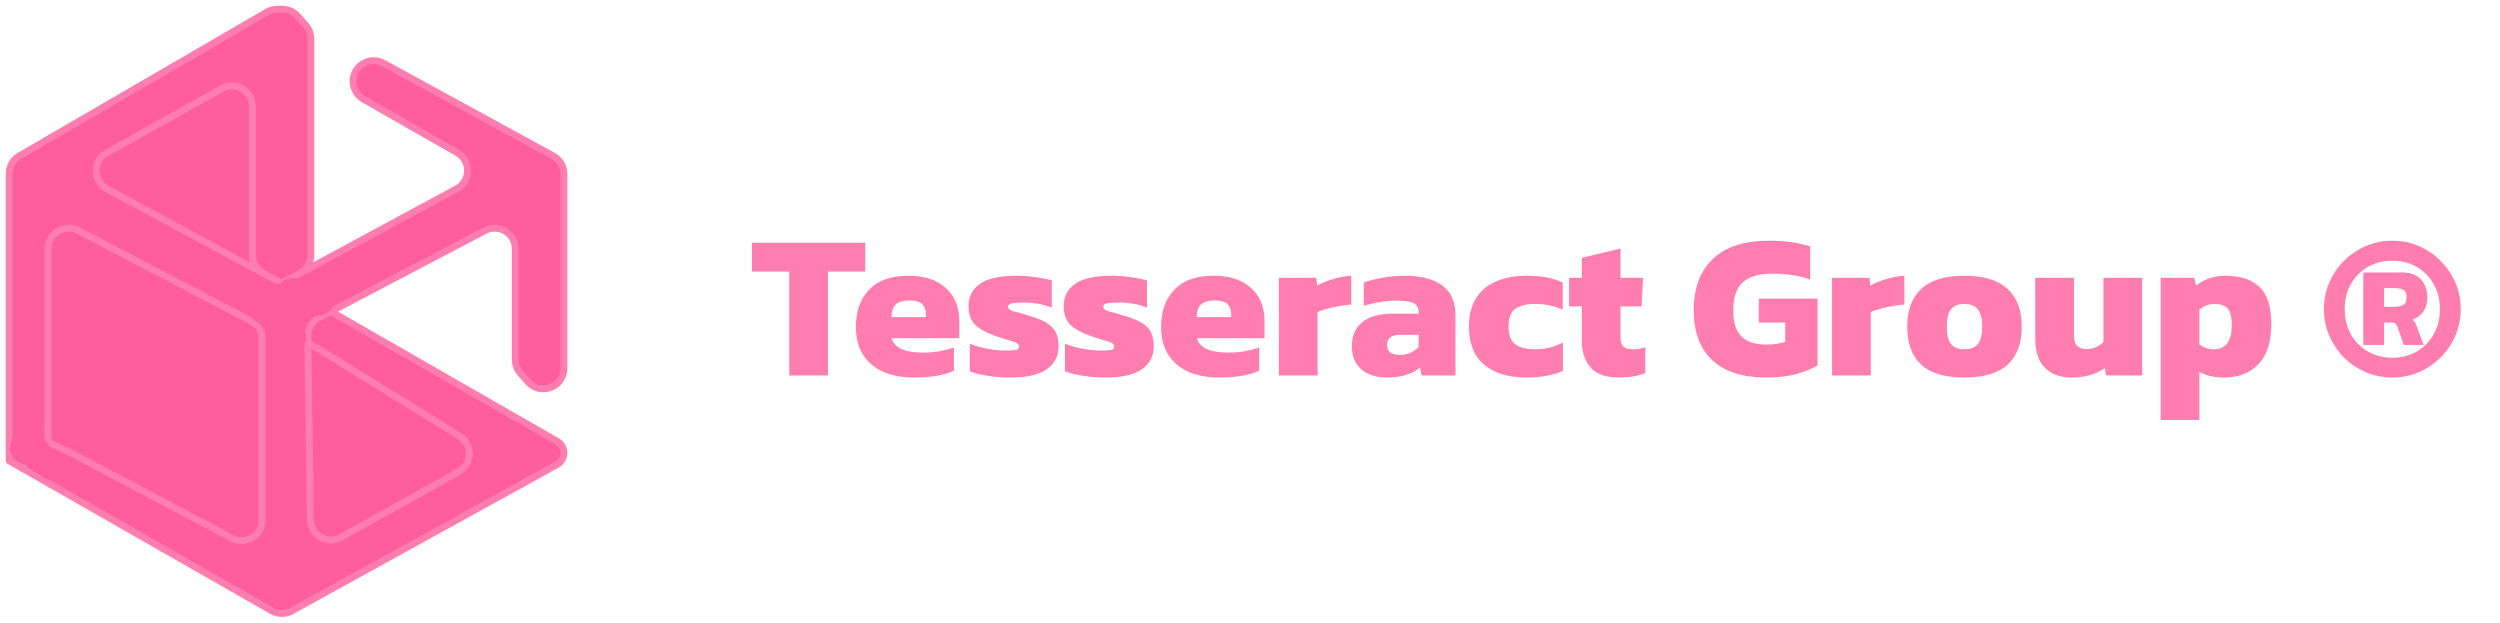<svg width="273" height="68" viewBox="0 0 273 68" fill="none" xmlns="http://www.w3.org/2000/svg">
<path d="M60.832 50.73L31.866 66.711C31.179 67.09 30.345 67.084 29.663 66.694L1.885 50.822L1 50.316V49.934V18.96C1 18.159 1.427 17.418 2.12 17.015L29.173 1.304C29.517 1.105 29.906 1 30.303 1H30.816C31.457 1 32.067 1.273 32.494 1.751L33.377 2.741C33.745 3.153 33.949 3.686 33.949 4.239V27.866C33.949 28.692 33.496 29.451 32.77 29.845L49.871 20.61C51.425 19.771 51.451 17.552 49.919 16.676L39.688 10.831C38.987 10.43 38.555 9.684 38.555 8.877C38.555 7.168 40.384 6.081 41.883 6.9L60.412 17.025C61.134 17.42 61.583 18.177 61.583 19V40.21C61.583 42.292 58.999 43.257 57.634 41.685L56.82 40.747C56.465 40.338 56.269 39.814 56.269 39.272V27.17C56.269 25.477 54.471 24.391 52.973 25.177L36.139 34.015L60.853 48.196C61.305 48.455 61.583 48.936 61.583 49.457C61.583 49.987 61.295 50.474 60.832 50.73Z" fill="#FF5E9B"/>
<path d="M30.76 30.93L60.853 48.196C61.305 48.455 61.583 48.936 61.583 49.457V49.457C61.583 49.987 61.295 50.474 60.832 50.73L31.866 66.711C31.179 67.09 30.345 67.084 29.663 66.694L1 50.316M30.76 30.93L29.919 31.647C28.759 32.637 28.899 34.471 30.197 35.273L50.179 47.623C51.639 48.526 51.592 50.665 50.093 51.502L37.243 58.679C35.755 59.51 33.92 58.45 33.896 56.746L33.614 36.733C33.602 35.885 34.068 35.103 34.818 34.709L52.973 25.177C54.471 24.391 56.269 25.477 56.269 27.17V39.272C56.269 39.814 56.465 40.338 56.82 40.747L57.634 41.685C58.999 43.257 61.583 42.292 61.583 40.21V19C61.583 18.177 61.134 17.42 60.412 17.025L41.883 6.9C40.384 6.081 38.555 7.168 38.555 8.877V8.877C38.555 9.684 38.987 10.43 39.688 10.831L49.919 16.676C51.451 17.552 51.425 19.771 49.871 20.61L30.76 30.93ZM30.76 30.93L11.691 20.632C10.129 19.789 10.113 17.553 11.662 16.688L24.224 9.672C25.724 8.834 27.572 9.918 27.572 11.636V27.866C27.572 28.692 28.025 29.453 28.753 29.845L30.76 30.93ZM30.76 30.93L32.768 29.845C33.495 29.453 33.949 28.692 33.949 27.866V4.239C33.949 3.686 33.745 3.153 33.377 2.741L32.494 1.751C32.067 1.273 31.457 1 30.816 1H30.303C29.906 1 29.517 1.105 29.173 1.304L2.12 17.015C1.427 17.418 1 18.159 1 18.96V50.316M1 50.316L1.885 50.822C3.385 51.679 5.251 50.596 5.251 48.868V27.165C5.251 25.474 7.047 24.387 8.545 25.172L27.428 35.059C28.17 35.448 28.634 36.216 28.634 37.053V56.781C28.634 58.477 26.83 59.563 25.331 58.769L8.086 49.635L5.747 48.513C5.444 48.367 5.251 48.061 5.251 47.725V47.725C5.251 47.058 4.533 46.637 3.951 46.963L3.126 47.425L2.151 47.971C1.44 48.369 1 49.12 1 49.934V50.316Z" stroke="#FF7EAF" stroke-width="0.75" stroke-linejoin="round"/>
<path d="M33.538 32.121C33.506 32.138 33.473 32.157 33.439 32.178C33.389 32.223 33.34 32.267 33.296 32.304C33.058 32.499 32.774 32.674 32.553 32.886C32.469 32.966 32.766 32.787 32.874 32.741C33.278 32.569 33.693 32.435 34.121 32.334C34.471 32.251 34.826 32.192 35.185 32.156C35.39 32.136 35.336 32.148 35.185 32.244C34.895 32.427 34.599 32.591 34.289 32.741C34.125 32.82 33.83 32.903 33.703 33.052C33.645 33.12 33.632 33.208 33.569 33.276C33.336 33.527 33.774 33.378 33.876 33.35C34.068 33.299 34.235 33.217 34.413 33.152C34.494 33.122 34.576 33.096 34.664 33.077C34.902 33.026 34.433 33.31 34.4 33.304C34.331 33.292 34.351 33.231 34.413 33.152C34.235 33.217 34.068 33.299 33.876 33.35C33.774 33.378 33.336 33.527 33.569 33.276C33.632 33.208 33.645 33.12 33.703 33.052C33.83 32.903 34.125 32.82 34.289 32.741C34.599 32.591 34.895 32.427 35.185 32.244C35.336 32.148 35.39 32.136 35.185 32.156C34.826 32.192 34.471 32.251 34.121 32.334C33.693 32.435 33.278 32.569 32.874 32.741C32.766 32.787 32.469 32.966 32.553 32.886C32.774 32.674 33.058 32.499 33.296 32.304C33.34 32.267 33.389 32.223 33.439 32.178C33.542 32.084 33.654 31.983 33.762 31.921C33.85 31.872 33.626 32.073 33.538 32.121Z" fill="#FF5E9B"/>
<path d="M32.954 32.391C33.157 32.37 33.366 32.214 33.538 32.121C33.626 32.073 33.85 31.872 33.762 31.921C33.6 32.013 33.432 32.192 33.296 32.304C33.058 32.499 32.774 32.674 32.553 32.886C32.469 32.966 32.766 32.787 32.874 32.741C33.278 32.569 33.693 32.435 34.121 32.334C34.471 32.251 34.826 32.192 35.185 32.156C35.39 32.136 35.336 32.148 35.185 32.244C34.895 32.427 34.599 32.591 34.289 32.741C34.125 32.82 33.83 32.903 33.703 33.052C33.645 33.12 33.632 33.208 33.569 33.276C33.336 33.527 33.774 33.378 33.876 33.35C34.154 33.275 34.381 33.138 34.664 33.077C34.902 33.026 34.433 33.31 34.4 33.304C34.178 33.265 34.882 32.723 34.901 32.686" stroke="#FF5D9B" stroke-width="2.25" stroke-linecap="round"/>
<path d="M31.622 31.555C31.694 31.553 32.227 31.458 32.02 31.517C31.875 31.558 31.721 31.602 31.593 31.681C31.188 31.928 30.872 32.267 30.426 32.459C30.159 32.574 29.868 32.619 29.621 32.757C29.464 32.845 29.483 33.209 29.55 33.375C29.712 33.775 29.871 34.102 30.136 34.446C30.256 34.602 30.447 34.682 30.571 34.828C30.678 34.953 30.782 35.083 30.904 35.194C31.102 35.375 31.404 35.428 31.599 35.615C31.722 35.733 31.89 35.928 31.969 36.08C32.097 36.325 32.122 36.609 32.339 36.817" stroke="#FF5D9B" stroke-width="2.25" stroke-linecap="round"/>
<path d="M30.453 32.163C30.869 32.184 31.134 32.194 30.848 32.194C30.715 32.194 30.584 32.182 30.453 32.163Z" fill="#FF5E9B"/>
<path d="M26.807 31.752C27.034 31.892 27.394 31.847 27.649 31.872C28.123 31.919 28.602 31.983 29.072 32.058C29.658 32.151 31.442 32.194 30.848 32.194C30.317 32.194 29.809 31.998 29.288 31.998C29.146 31.998 29.046 31.899 28.907 31.899" stroke="#FF5D9B" stroke-width="2.25" stroke-linecap="round"/>
<path d="M28.24 33.621C28.264 34.219 29.074 34.236 29.288 34.705C29.435 35.029 29.579 35.199 29.88 35.391" stroke="#FF5D9B" stroke-width="2.25" stroke-linecap="round"/>
<path d="M34.594 33.375C34.826 33.375 35.288 33.195 35.362 32.981" stroke="#FF5D9B" stroke-width="2.25" stroke-linecap="round"/>
<path d="M3.466 47.994C3.465 48.005 3.461 48.038 3.453 48.087C3.412 47.825 3.355 47.566 3.347 47.3C3.332 46.864 3.464 45.566 3.523 46C3.612 46.646 3.516 47.349 3.466 47.994Z" fill="#FF5E9B"/>
<path d="M2.934 45.718C2.934 45.165 2.833 46.824 2.863 47.377C2.885 47.789 2.992 48.179 3.056 48.584C3.088 48.785 3.067 49.096 3.213 49.262C3.25 49.305 3.461 48.067 3.466 47.994C3.516 47.349 3.612 46.646 3.523 46C3.464 45.566 3.332 46.864 3.347 47.3C3.361 47.728 3.497 48.139 3.497 48.571C3.497 49.057 3.664 47.609 3.691 47.123C3.705 46.882 3.702 46.341 3.702 46.871C3.702 47.176 3.702 47.48 3.702 47.784" stroke="#FF5D9B" stroke-width="2.25" stroke-linecap="round"/>
<path d="M5.115 50.331C5.288 50.392 5.37 50.425 5.226 50.385C5.183 50.374 5.147 50.355 5.115 50.331C5.004 50.248 4.949 50.105 4.879 49.986C4.788 49.834 4.692 49.678 4.589 49.528C4.478 49.437 4.371 49.34 4.264 49.238C4.243 49.217 3.941 48.839 4.02 48.839C4.067 48.839 4.293 49.143 4.327 49.183C4.42 49.292 4.507 49.408 4.589 49.528C4.692 49.678 4.788 49.834 4.879 49.986C4.949 50.105 5.004 50.248 5.115 50.331Z" fill="#FF5E9B"/>
<path d="M5.391 51.227C5.06 50.932 4.606 50.678 4.21 50.465C4.067 50.387 3.834 50.255 3.752 50.118C3.717 50.059 3.661 50.011 3.63 49.951C3.599 49.893 3.765 49.964 3.832 49.973C3.943 49.988 4.057 49.995 4.165 50.025C4.525 50.126 5.587 50.484 5.226 50.385C5.033 50.333 4.969 50.138 4.879 49.986C4.715 49.712 4.536 49.428 4.327 49.183C4.293 49.143 4.067 48.839 4.02 48.839C3.941 48.839 4.243 49.217 4.264 49.238C4.561 49.523 4.866 49.77 5.238 49.948" stroke="#FF5D9B" stroke-width="2.25" stroke-linecap="round"/>
<path d="M3.035 49.505C3.024 49.396 2.94 49.313 2.905 49.21C2.844 49.032 2.839 48.832 2.779 48.647C2.668 48.303 2.574 48.037 2.574 47.669C2.574 47.655 2.429 48.281 2.37 48.434C2.284 48.657 2.216 48.721 2.216 48.964" stroke="#FF5D9B" stroke-width="2.25" stroke-linecap="round"/>
<path d="M86.185 41V29.66H82.112V26.51H94.487V29.66H90.415V41H86.185ZM99.783 41.225C98.538 41.225 97.436 41.023 96.476 40.617C95.531 40.197 94.788 39.575 94.248 38.75C93.723 37.925 93.461 36.905 93.461 35.69C93.461 33.995 93.941 32.645 94.901 31.64C95.861 30.62 97.293 30.11 99.198 30.11C100.938 30.11 102.296 30.552 103.271 31.438C104.261 32.322 104.756 33.53 104.756 35.06V36.928H97.353C97.548 37.498 97.931 37.903 98.501 38.142C99.071 38.383 99.843 38.502 100.818 38.502C101.433 38.502 102.048 38.45 102.663 38.345C103.293 38.225 103.796 38.09 104.171 37.94V40.483C103.121 40.977 101.658 41.225 99.783 41.225ZM97.353 34.633H101.111V34.25C101.111 33.83 100.976 33.485 100.706 33.215C100.451 32.945 99.993 32.81 99.333 32.81C98.598 32.81 98.081 32.968 97.781 33.282C97.496 33.583 97.353 34.032 97.353 34.633ZM110.378 41.225C109.463 41.225 108.601 41.157 107.791 41.023C106.996 40.903 106.366 40.745 105.901 40.55V37.513C106.426 37.752 107.048 37.94 107.768 38.075C108.503 38.21 109.126 38.278 109.636 38.278C110.176 38.278 110.581 38.263 110.851 38.233C111.136 38.203 111.278 38.075 111.278 37.85C111.278 37.595 111.031 37.4 110.536 37.265C110.041 37.13 109.418 36.935 108.668 36.68C107.693 36.335 106.966 35.93 106.486 35.465C106.006 35 105.766 34.325 105.766 33.44C105.766 32.375 106.186 31.558 107.026 30.988C107.866 30.402 109.186 30.11 110.986 30.11C111.676 30.11 112.388 30.163 113.123 30.267C113.858 30.372 114.436 30.492 114.856 30.628V33.597C114.406 33.403 113.911 33.26 113.371 33.17C112.846 33.08 112.366 33.035 111.931 33.035C111.451 33.035 111.023 33.057 110.648 33.102C110.273 33.148 110.086 33.275 110.086 33.485C110.086 33.725 110.296 33.898 110.716 34.002C111.151 34.108 111.728 34.273 112.448 34.498C113.258 34.737 113.888 35 114.338 35.285C114.803 35.57 115.126 35.915 115.306 36.32C115.501 36.725 115.598 37.227 115.598 37.828C115.598 38.907 115.156 39.748 114.271 40.347C113.401 40.932 112.103 41.225 110.378 41.225ZM120.771 41.225C119.856 41.225 118.994 41.157 118.184 41.023C117.389 40.903 116.759 40.745 116.294 40.55V37.513C116.819 37.752 117.441 37.94 118.161 38.075C118.896 38.21 119.519 38.278 120.029 38.278C120.569 38.278 120.974 38.263 121.244 38.233C121.529 38.203 121.671 38.075 121.671 37.85C121.671 37.595 121.424 37.4 120.929 37.265C120.434 37.13 119.811 36.935 119.061 36.68C118.086 36.335 117.359 35.93 116.879 35.465C116.399 35 116.159 34.325 116.159 33.44C116.159 32.375 116.579 31.558 117.419 30.988C118.259 30.402 119.579 30.11 121.379 30.11C122.069 30.11 122.781 30.163 123.516 30.267C124.251 30.372 124.829 30.492 125.249 30.628V33.597C124.799 33.403 124.304 33.26 123.764 33.17C123.239 33.08 122.759 33.035 122.324 33.035C121.844 33.035 121.416 33.057 121.041 33.102C120.666 33.148 120.479 33.275 120.479 33.485C120.479 33.725 120.689 33.898 121.109 34.002C121.544 34.108 122.121 34.273 122.841 34.498C123.651 34.737 124.281 35 124.731 35.285C125.196 35.57 125.519 35.915 125.699 36.32C125.894 36.725 125.991 37.227 125.991 37.828C125.991 38.907 125.549 39.748 124.664 40.347C123.794 40.932 122.496 41.225 120.771 41.225ZM133.116 41.225C131.871 41.225 130.768 41.023 129.808 40.617C128.863 40.197 128.121 39.575 127.581 38.75C127.056 37.925 126.793 36.905 126.793 35.69C126.793 33.995 127.273 32.645 128.233 31.64C129.193 30.62 130.626 30.11 132.531 30.11C134.271 30.11 135.628 30.552 136.603 31.438C137.593 32.322 138.088 33.53 138.088 35.06V36.928H130.686C130.881 37.498 131.263 37.903 131.833 38.142C132.403 38.383 133.176 38.502 134.151 38.502C134.766 38.502 135.381 38.45 135.996 38.345C136.626 38.225 137.128 38.09 137.503 37.94V40.483C136.453 40.977 134.991 41.225 133.116 41.225ZM130.686 34.633H134.443V34.25C134.443 33.83 134.308 33.485 134.038 33.215C133.783 32.945 133.326 32.81 132.666 32.81C131.931 32.81 131.413 32.968 131.113 33.282C130.828 33.583 130.686 34.032 130.686 34.633ZM139.658 41V30.335H143.731L143.843 31.19C144.278 30.935 144.833 30.703 145.508 30.492C146.183 30.282 146.866 30.155 147.556 30.11V33.26C147.166 33.29 146.738 33.343 146.273 33.417C145.823 33.492 145.381 33.59 144.946 33.71C144.526 33.815 144.173 33.935 143.888 34.07V41H139.658ZM151.404 41.225C150.729 41.225 150.099 41.105 149.514 40.865C148.944 40.625 148.486 40.25 148.141 39.74C147.796 39.23 147.624 38.585 147.624 37.805C147.624 36.68 147.999 35.81 148.749 35.195C149.499 34.565 150.631 34.25 152.146 34.25H154.914V34.047C154.914 33.627 154.741 33.32 154.396 33.125C154.051 32.93 153.444 32.833 152.574 32.833C151.344 32.833 150.129 33.02 148.929 33.395V30.852C149.469 30.642 150.144 30.47 150.954 30.335C151.764 30.185 152.589 30.11 153.429 30.11C155.124 30.11 156.466 30.455 157.456 31.145C158.446 31.835 158.941 32.93 158.941 34.43V41H155.251L155.049 40.145C154.674 40.475 154.186 40.737 153.586 40.932C153.001 41.127 152.274 41.225 151.404 41.225ZM152.844 38.75C153.324 38.75 153.729 38.667 154.059 38.502C154.404 38.337 154.689 38.135 154.914 37.895V36.568H152.866C151.936 36.568 151.471 36.935 151.471 37.67C151.471 38.39 151.929 38.75 152.844 38.75ZM166.689 41.225C164.754 41.225 163.224 40.767 162.099 39.852C160.974 38.922 160.412 37.528 160.412 35.667C160.412 34.407 160.674 33.365 161.199 32.54C161.724 31.715 162.459 31.108 163.404 30.718C164.349 30.312 165.452 30.11 166.712 30.11C167.507 30.11 168.219 30.17 168.849 30.29C169.479 30.395 170.079 30.582 170.649 30.852V33.822C169.764 33.403 168.759 33.193 167.634 33.193C166.674 33.193 165.947 33.373 165.452 33.733C164.972 34.093 164.732 34.737 164.732 35.667C164.732 36.538 164.964 37.167 165.429 37.557C165.894 37.947 166.629 38.142 167.634 38.142C168.174 38.142 168.699 38.083 169.209 37.962C169.719 37.828 170.207 37.64 170.672 37.4V40.505C170.102 40.76 169.487 40.94 168.827 41.045C168.182 41.165 167.469 41.225 166.689 41.225ZM176.811 41.225C175.386 41.225 174.351 40.865 173.706 40.145C173.061 39.425 172.738 38.45 172.738 37.22V33.462H171.343V30.335H172.738V28.152L176.968 27.14V30.335H179.421L179.263 33.462H176.968V36.905C176.968 37.355 177.081 37.678 177.306 37.873C177.531 38.053 177.876 38.142 178.341 38.142C178.776 38.142 179.218 38.068 179.668 37.917V40.73C178.873 41.06 177.921 41.225 176.811 41.225ZM192.875 41.225C190.295 41.225 188.33 40.595 186.98 39.335C185.63 38.06 184.955 36.245 184.955 33.89C184.955 31.46 185.653 29.585 187.048 28.265C188.443 26.945 190.483 26.285 193.168 26.285C194.068 26.285 194.878 26.337 195.598 26.442C196.333 26.547 197.023 26.705 197.668 26.915V30.538C197.008 30.282 196.325 30.11 195.62 30.02C194.915 29.93 194.195 29.885 193.46 29.885C192.065 29.885 191.015 30.2 190.31 30.83C189.62 31.46 189.275 32.48 189.275 33.89C189.275 35.21 189.575 36.163 190.175 36.748C190.79 37.333 191.69 37.625 192.875 37.625C193.265 37.625 193.633 37.602 193.978 37.557C194.323 37.498 194.645 37.422 194.945 37.333V35.218H192.065V32.608H198.478V39.898C197.923 40.242 197.18 40.55 196.25 40.82C195.335 41.09 194.21 41.225 192.875 41.225ZM200.061 41V30.335H204.133L204.246 31.19C204.681 30.935 205.236 30.703 205.911 30.492C206.586 30.282 207.268 30.155 207.958 30.11V33.26C207.568 33.29 207.141 33.343 206.676 33.417C206.226 33.492 205.783 33.59 205.348 33.71C204.928 33.815 204.576 33.935 204.291 34.07V41H200.061ZM214.501 41.225C212.371 41.225 210.796 40.752 209.776 39.807C208.771 38.862 208.268 37.483 208.268 35.667C208.268 33.867 208.778 32.495 209.798 31.55C210.818 30.59 212.386 30.11 214.501 30.11C216.631 30.11 218.206 30.59 219.226 31.55C220.261 32.495 220.778 33.867 220.778 35.667C220.778 37.483 220.268 38.862 219.248 39.807C218.228 40.752 216.646 41.225 214.501 41.225ZM214.501 38.142C215.191 38.142 215.686 37.947 215.986 37.557C216.301 37.167 216.458 36.538 216.458 35.667C216.458 34.812 216.301 34.19 215.986 33.8C215.686 33.395 215.191 33.193 214.501 33.193C213.826 33.193 213.338 33.395 213.038 33.8C212.738 34.19 212.588 34.812 212.588 35.667C212.588 36.538 212.738 37.167 213.038 37.557C213.338 37.947 213.826 38.142 214.501 38.142ZM226.233 41.225C224.988 41.225 224.013 40.873 223.308 40.167C222.603 39.462 222.251 38.428 222.251 37.062V30.335H226.481V36.725C226.481 37.655 226.953 38.12 227.898 38.12C228.243 38.12 228.581 38.045 228.911 37.895C229.241 37.745 229.503 37.557 229.698 37.333V30.335H233.928V41H229.968L229.856 40.19C229.436 40.49 228.918 40.737 228.303 40.932C227.703 41.127 227.013 41.225 226.233 41.225ZM235.942 45.86V30.335H239.61L239.812 31.19C240.247 30.845 240.72 30.582 241.23 30.402C241.755 30.207 242.362 30.11 243.052 30.11C244.642 30.11 245.865 30.515 246.72 31.325C247.59 32.12 248.025 33.477 248.025 35.398C248.025 37.303 247.567 38.75 246.652 39.74C245.737 40.73 244.477 41.225 242.872 41.225C241.807 41.225 240.907 41.023 240.172 40.617V45.86H235.942ZM241.792 38.142C242.407 38.142 242.88 37.925 243.21 37.49C243.54 37.055 243.705 36.38 243.705 35.465C243.705 34.58 243.547 33.98 243.232 33.665C242.932 33.35 242.467 33.193 241.837 33.193C241.207 33.193 240.652 33.403 240.172 33.822V37.602C240.412 37.782 240.652 37.917 240.892 38.008C241.132 38.097 241.432 38.142 241.792 38.142ZM261.243 41.225C260.208 41.225 259.241 41.03 258.341 40.64C257.441 40.25 256.646 39.718 255.956 39.042C255.281 38.352 254.748 37.557 254.358 36.657C253.968 35.758 253.773 34.79 253.773 33.755C253.773 32.72 253.968 31.753 254.358 30.852C254.748 29.953 255.281 29.165 255.956 28.49C256.646 27.8 257.441 27.26 258.341 26.87C259.241 26.48 260.208 26.285 261.243 26.285C262.278 26.285 263.246 26.48 264.146 26.87C265.046 27.26 265.833 27.8 266.508 28.49C267.198 29.165 267.738 29.953 268.128 30.852C268.518 31.753 268.713 32.72 268.713 33.755C268.713 34.79 268.518 35.758 268.128 36.657C267.738 37.557 267.198 38.352 266.508 39.042C265.833 39.718 265.046 40.25 264.146 40.64C263.246 41.03 262.278 41.225 261.243 41.225ZM261.243 39.065C262.233 39.065 263.118 38.84 263.898 38.39C264.678 37.94 265.293 37.318 265.743 36.523C266.208 35.712 266.441 34.79 266.441 33.755C266.441 32.72 266.208 31.805 265.743 31.01C265.293 30.215 264.678 29.593 263.898 29.142C263.118 28.692 262.233 28.468 261.243 28.468C260.268 28.468 259.383 28.692 258.588 29.142C257.808 29.593 257.186 30.215 256.721 31.01C256.271 31.805 256.046 32.72 256.046 33.755C256.046 34.79 256.271 35.712 256.721 36.523C257.186 37.318 257.808 37.94 258.588 38.39C259.383 38.84 260.268 39.065 261.243 39.065ZM258.071 37.67V29.75H262.278C263.208 29.75 263.906 30.005 264.371 30.515C264.836 31.025 265.068 31.677 265.068 32.472C265.068 33.072 264.926 33.583 264.641 34.002C264.356 34.407 263.966 34.708 263.471 34.903C263.636 35.053 263.771 35.27 263.876 35.555L264.663 37.67H262.481L261.783 35.623C261.723 35.472 261.641 35.367 261.536 35.307C261.446 35.248 261.288 35.218 261.063 35.218H260.343V37.67H258.071ZM260.343 33.508H261.356C261.791 33.508 262.136 33.447 262.391 33.328C262.661 33.208 262.796 32.922 262.796 32.472C262.796 32.053 262.683 31.782 262.458 31.663C262.233 31.527 261.903 31.46 261.468 31.46H260.343V33.508Z" fill="#FF7EAF"/>
</svg>
